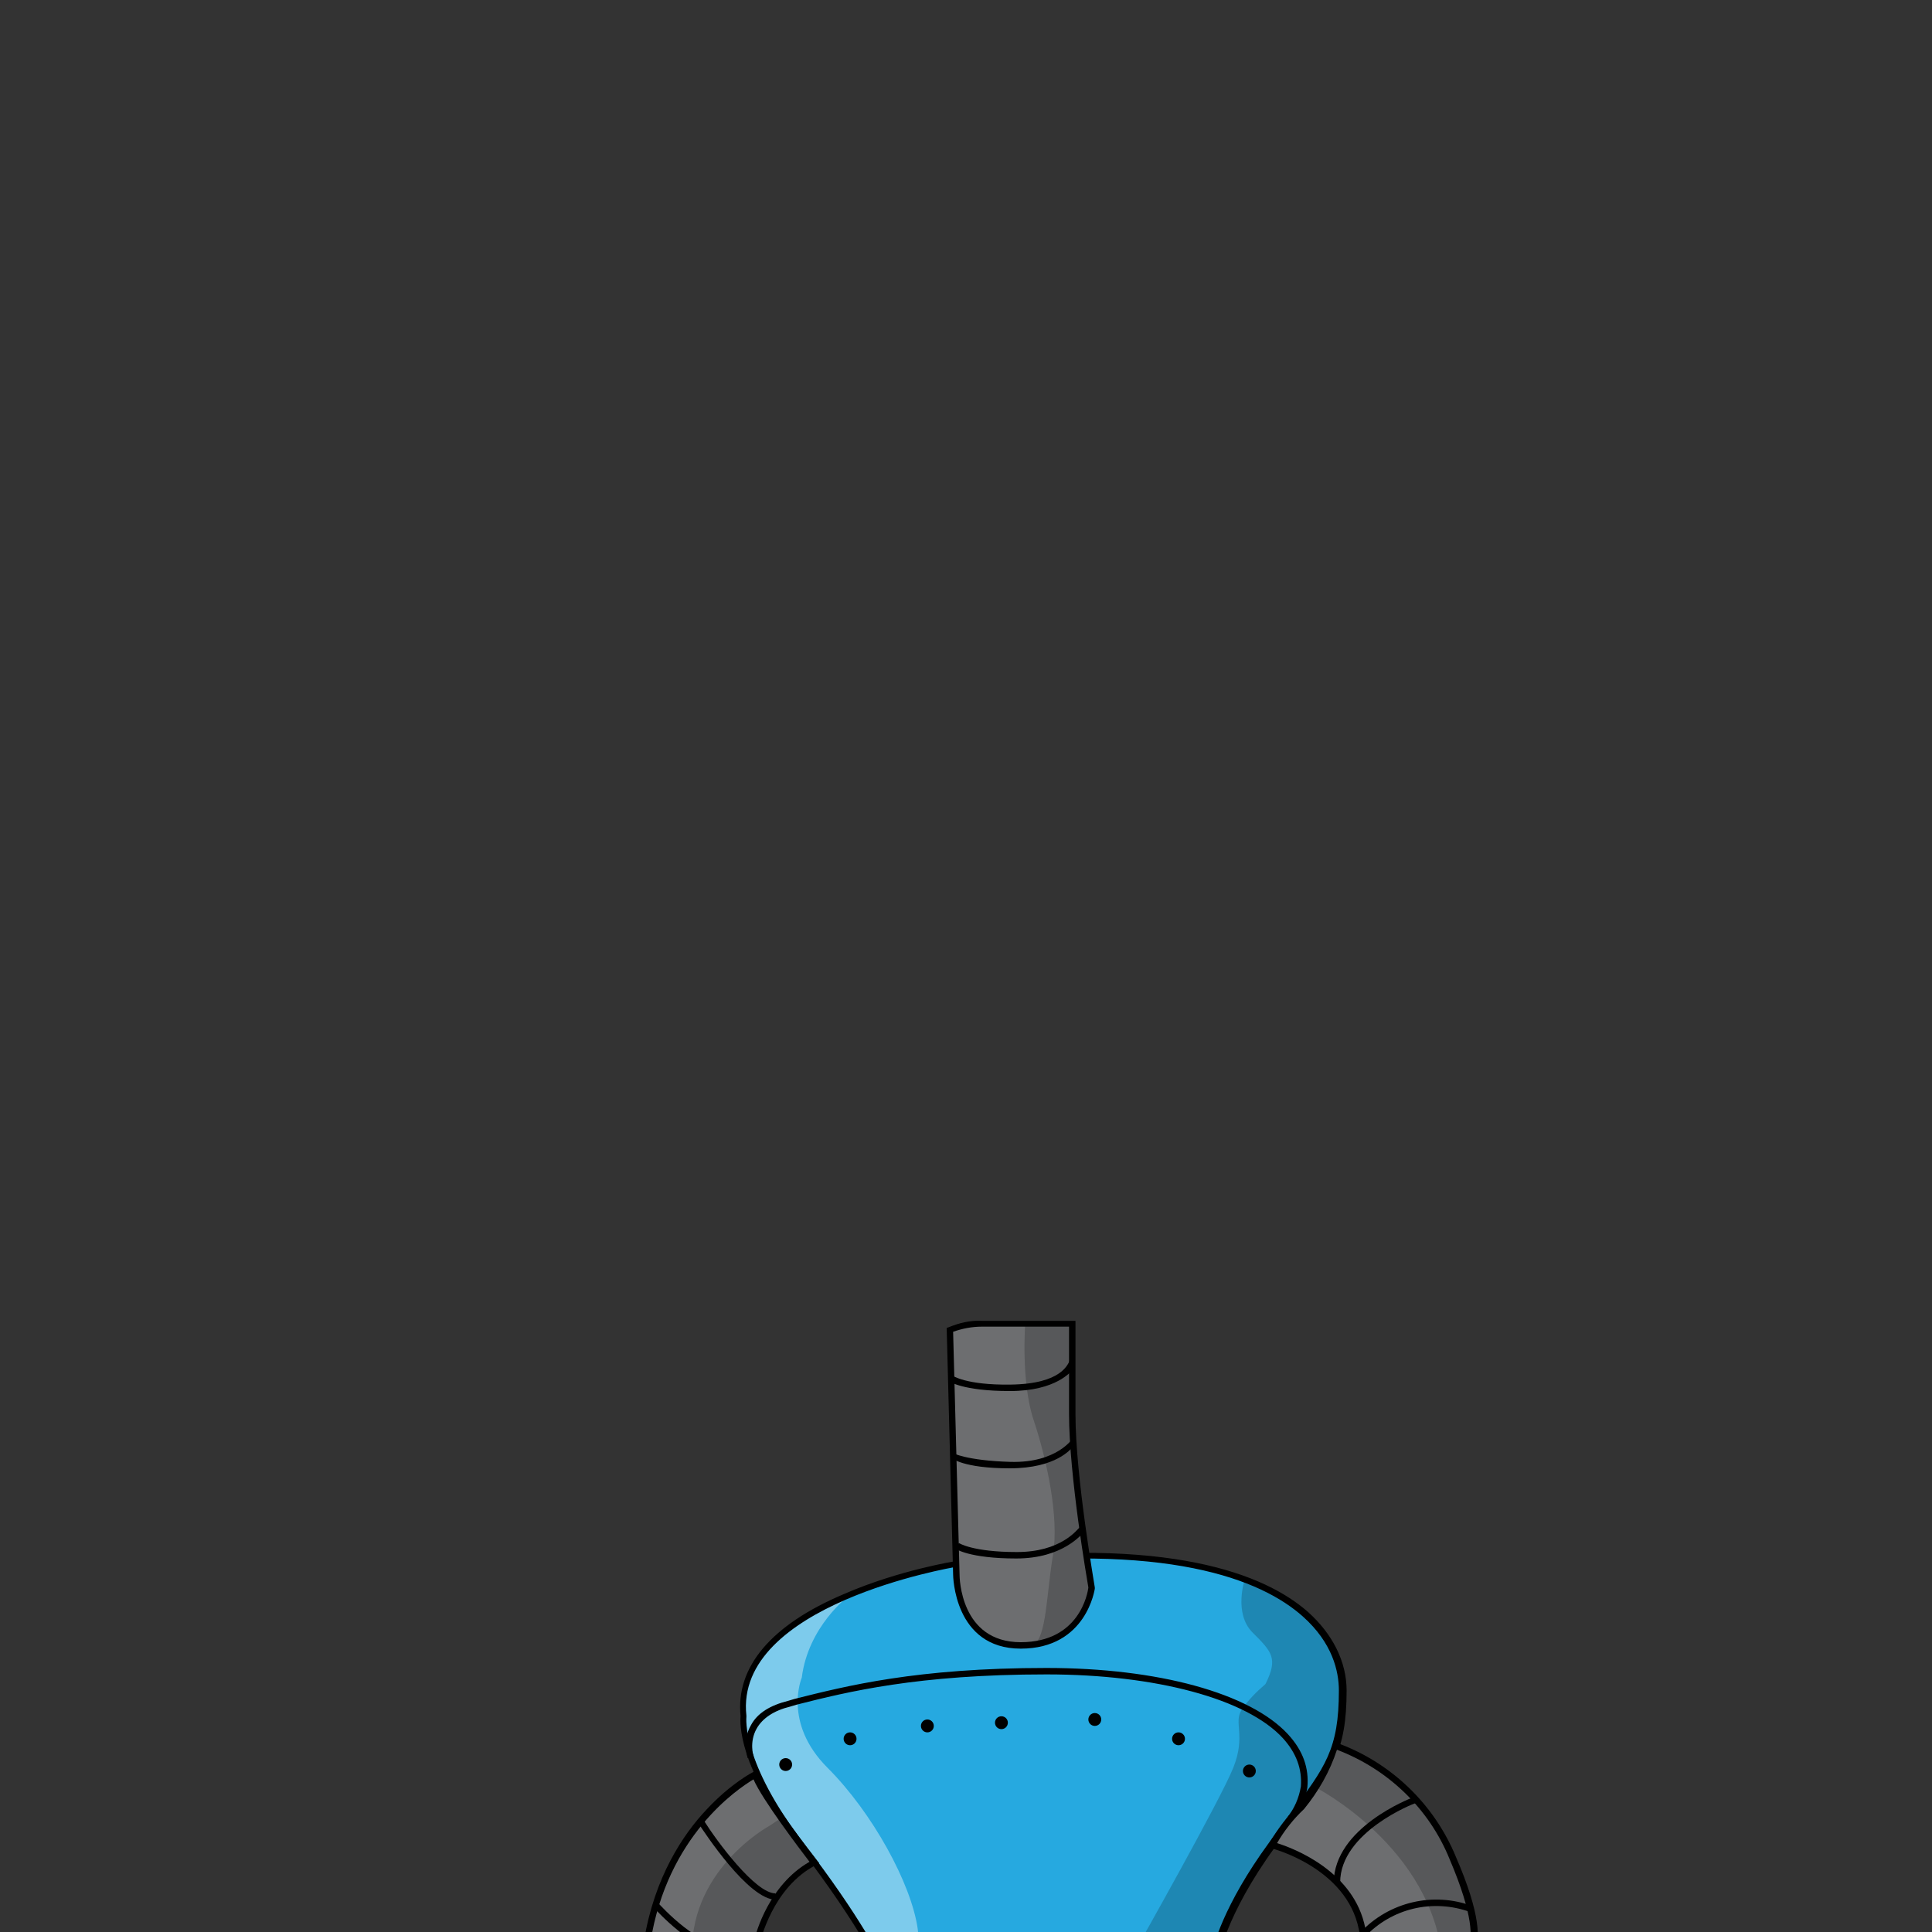 <?xml version="1.0" encoding="utf-8"?>
<!-- Generator: Adobe Illustrator 23.0.4, SVG Export Plug-In . SVG Version: 6.00 Build 0)  -->
<svg version="1.1" id="Layer_1" xmlns="http://www.w3.org/2000/svg" xmlns:xlink="http://www.w3.org/1999/xlink" x="0px" y="0px"
	 viewBox="0 0 300 300" style="enable-background:new 0 0 300 300;" xml:space="preserve">
<rect x="0" y="0" width="300" height="300" fill="#333333" stroke="none"/>
<style type="text/css">
	.st0{fill:#26A9E0;}
	.st1{fill:#FFFFFF;fill-opacity:0.4;}
	.st2{fill-opacity:0.2;}
	.st3{fill:#6D6E70;}
</style>
<title>body</title>
<g id="body-04">
	<path id="fill_color" class="st0" d="M148.5,242.8c0,0-35,5.7-33,23.7c0,0-1,7,9,20s13,20,13,20l51-2c0,0,1-7,9-18s11-13,11-24
		S195.4,237.1,148.5,242.8"/>
	<path class="st1" d="M131.8,247.8c0,0-6.3,4.7-7.3,12.7c0,0-3,7,4,14s13,18,14,25s-7.6,2.2-7.6,2.2s-5.7-8.9-11.1-16
		s-10.8-14.2-7.6-25.2C116.3,260.5,118.2,254.2,131.8,247.8z"/>
	<path d="M137.1,307l-0.1-0.3c0-0.1-3.1-7.1-12.9-19.9c-9.6-12.5-9.2-19.5-9.1-20.3c-0.8-7.6,4.7-14.2,16.1-19
		c8.5-3.7,17.3-5.1,17.4-5.1l0,0c33.2-4,48,2.1,54.6,7.9c3.8,3.4,6,7.7,6,12.2c0,9.5-2.3,12.5-7.8,19.8c-1,1.3-2.1,2.8-3.3,4.5
		c-7.8,10.7-8.9,17.7-8.9,17.8l-0.1,0.4l-0.4,0L137.1,307z M148.5,243.3c-0.7,0.1-34.5,5.9-32.6,23.1l0,0.1l0,0.1
		c0,0.1-0.8,7,8.9,19.6c8.8,11.4,12.2,18.3,12.9,19.8l50.3-2c0.3-1.7,2-8.2,9-17.8c1.2-1.7,2.3-3.2,3.3-4.5
		c5.5-7.3,7.6-10.1,7.6-19.2c0-3-1-7.4-5.6-11.5C195.9,245.3,181.3,239.3,148.5,243.3z"/>
	<circle cx="155.5" cy="267.5" r="1"/>
	<circle cx="144" cy="268" r="1"/>
	<circle cx="132" cy="270" r="1"/>
	<circle cx="122" cy="274" r="1"/>
	<circle cx="170" cy="267" r="1"/>
	<circle cx="183" cy="270" r="1"/>
	<circle cx="194" cy="275" r="1"/>
	<path class="st2" d="M193.3,245.2c0,0-1.8,5.3,1.2,8.3s4,4,2,8c-1.4,1.2-2.7,2.5-3.7,4c-1.3,2,0.7,4-1.3,9s-15,28-15,28l12.7-0.8
		c0,0-0.7-2.2,8.3-15.2s13-17.3,10-29.2C207.5,257.3,204.2,249.8,193.3,245.2z"/>
	<path d="M200.7,282.8l-0.8-0.6c1.1-1.4,1.8-3,2.1-4.8c0.2-2.7-0.7-5.2-2.8-7.5c-5.6-6.1-19.7-9.9-36.7-9.9c-20,0-30.9,2.7-38.8,4.7
		l-1,0.3c-2.5,0.6-4.3,1.8-5.2,3.4c-1.2,2.1-0.5,4.3-0.5,4.3l-0.9,0.3c0-0.1-0.9-2.7,0.5-5.1c1-1.9,3-3.1,5.8-3.8l1-0.3
		c8-2,18.9-4.8,39.1-4.8c17.3,0,31.6,3.9,37.5,10.3c2.3,2.5,3.3,5.2,3,8.3C202.7,279.5,201.9,281.3,200.7,282.8z"/>
	<g>
		<path class="st3" d="M166.5,205.5h-14c-1.7,0-3.4,0.3-5,1l1,38c0,0,0,11,10,11s11-9,11-9s-3-17-3-27V205.5z"/>
		<path d="M158.5,256c-10.4,0-10.5-11.4-10.5-11.5l-1-38.3l0.3-0.1c1.7-0.7,3.4-1.1,5.2-1H167v14.5c0,9.8,3,26.7,3,26.9l0,0.1l0,0.1
			C170,246.6,168.8,256,158.5,256z M148,206.8l1,37.7c0,0.4,0.1,10.5,9.5,10.5c9.1,0,10.4-7.6,10.5-8.5c-0.2-1.2-3-17.4-3-27V206
			h-13.5C150.9,206,149.4,206.3,148,206.8z"/>
	</g>
	<path d="M156.8,216c-7.3,0-9.5-1.5-9.5-1.6l0.6-0.8c0,0,2.1,1.5,9,1.4c8-0.1,9-3.2,9.3-4l0.4,1.7C166.3,212.9,164.1,216,156.8,216z
		"/>
	<path d="M156.8,228c-7.3,0-9-1.6-9.1-1.6l0.2-0.8c0,0,2.1,1.2,9,1.4c7.3,0.2,9.7-3.7,9.7-3.7l-0.1,1.5
		C166.3,224.9,164.1,228,156.8,228z"/>
	<path d="M157.8,242c-7.3,0-9.5-1.5-9.5-1.6l0.6-0.8c0,0,2.1,1.4,9,1.4c6.8,0,9.3-3.4,9.8-3.9l0.8,0.6
		C168,238.2,165.1,242,157.8,242z"/>
	<path class="st2" d="M159.2,205.5c0,0-0.7,9,1.3,15s4,15,3,21s-1,12.7-3,13.9c-2,1.1,8-0.9,9-8.9c-1.8-9.5-2.8-19.2-3-28.9v-12.1
		H159.2z"/>
	<g>
		<path class="st3" d="M197.5,286.5c0,0,12,3,14,13s16,4,16,4s4-1-2-15c-3.4-8.2-10-14.5-18.3-17.5c-1.1,3.5-2.9,6.7-5.2,9.6
			C200.3,282.4,198.8,284.4,197.5,286.5z"/>
		<path d="M219.2,305.8c-1.6,0-3.2-0.3-4.6-1c-1.9-1-3.1-2.8-3.6-5.2c-1.9-9.6-13.5-12.6-13.6-12.6l-0.6-0.2l0.3-0.6
			c1.3-2.2,2.8-4.2,4.6-6c2.3-2.8,4.2-5.8,5.3-9.2l0.2-0.6l0.3,0.2c8.4,3,15.2,9.5,18.6,17.8c3.9,9,3.7,12.9,2.9,14.5
			c-0.5,0.9-1.1,1.1-1.2,1.2C227.4,304.1,223.4,305.8,219.2,305.8z M198.3,286.2c2.6,0.8,12,4.4,13.7,13.2c0.4,2.1,1.5,3.6,3.1,4.5
			c4.5,2.4,12.1-0.8,12.2-0.9c0.1,0,0.4-0.1,0.7-0.7c0.6-1.2,0.9-4.7-2.9-13.6c-3.2-7.9-9.6-14-17.5-17c-1.1,3.4-2.9,6.5-5.1,9.2
			C200.8,282.5,199.4,284.3,198.3,286.2z"/>
	</g>
	<path d="M208.1,292.3l-1,0c0.1-8.5,11.8-13,12.3-13.2l0.4,0.9C219.6,280,208.1,284.5,208.1,292.3z"/>
	<path d="M211.9,300.8l-0.7-0.7c4.5-4.8,11.4-6.4,17.5-4.1l-0.4,0.9C222.5,294.8,216.1,296.3,211.9,300.8z"/>
	<path class="st2" d="M224,304.6l4.8-4.1c0,0-2.1-16.5-11-23s-10.3-6-10.3-6l-3.3,6C204.2,277.5,222.5,286.8,224,304.6z"/>
	<g>
		<path class="st3" d="M117.3,275.6c0,0-13.8,6.9-16.8,25.9s17,0,17,0s1.8-8.7,8.9-12.3C126.4,289.2,118.1,278.6,117.3,275.6z"/>
		<path d="M103.5,310.4c-0.6,0-1.2-0.1-1.7-0.4c-2-1-2.6-3.9-1.8-8.6c1.6-9.9,6.1-16.6,9.7-20.4c3.8-4.1,7.3-5.9,7.4-5.9l0.5-0.3
			l0.2,0.6c0.8,2.9,8.9,13.3,9,13.4l0.4,0.5l-0.5,0.3c-6.8,3.5-8.6,11.9-8.7,12l0,0.2l-0.1,0.1C117.4,302.3,108.8,310.4,103.5,310.4
			z M117,276.3c-2.5,1.5-13.4,8.8-16,25.3c-0.7,4.2-0.2,6.8,1.3,7.6c3.4,1.8,11.7-5,14.8-7.9c0.3-1.2,2.3-8.6,8.6-12.2
			C124.1,287,118.4,279.5,117,276.3z"/>
	</g>
	<path d="M120.5,295c-4.3,0-11.2-10.6-12-11.8l0.8-0.5c2,3.2,8,11.3,11.1,11.3c0,0,0,0,0,0L120.5,295C120.6,295,120.6,295,120.5,295
		z"/>
	<path d="M112.4,303.1c-4.7,0-10.5-6.5-10.8-6.8l0.7-0.7c0.1,0.1,6.7,7.5,11,6.3l0.3,1C113.2,303.1,112.8,303.1,112.4,303.1z"/>
	<path class="st2" d="M119.5,283.5c0,0-13,7-12,21s10.6-5.1,10.6-5.1s1.9-6.7,8.4-9.9l-5.5-7L119.5,283.5z"/>
</g>
</svg>
